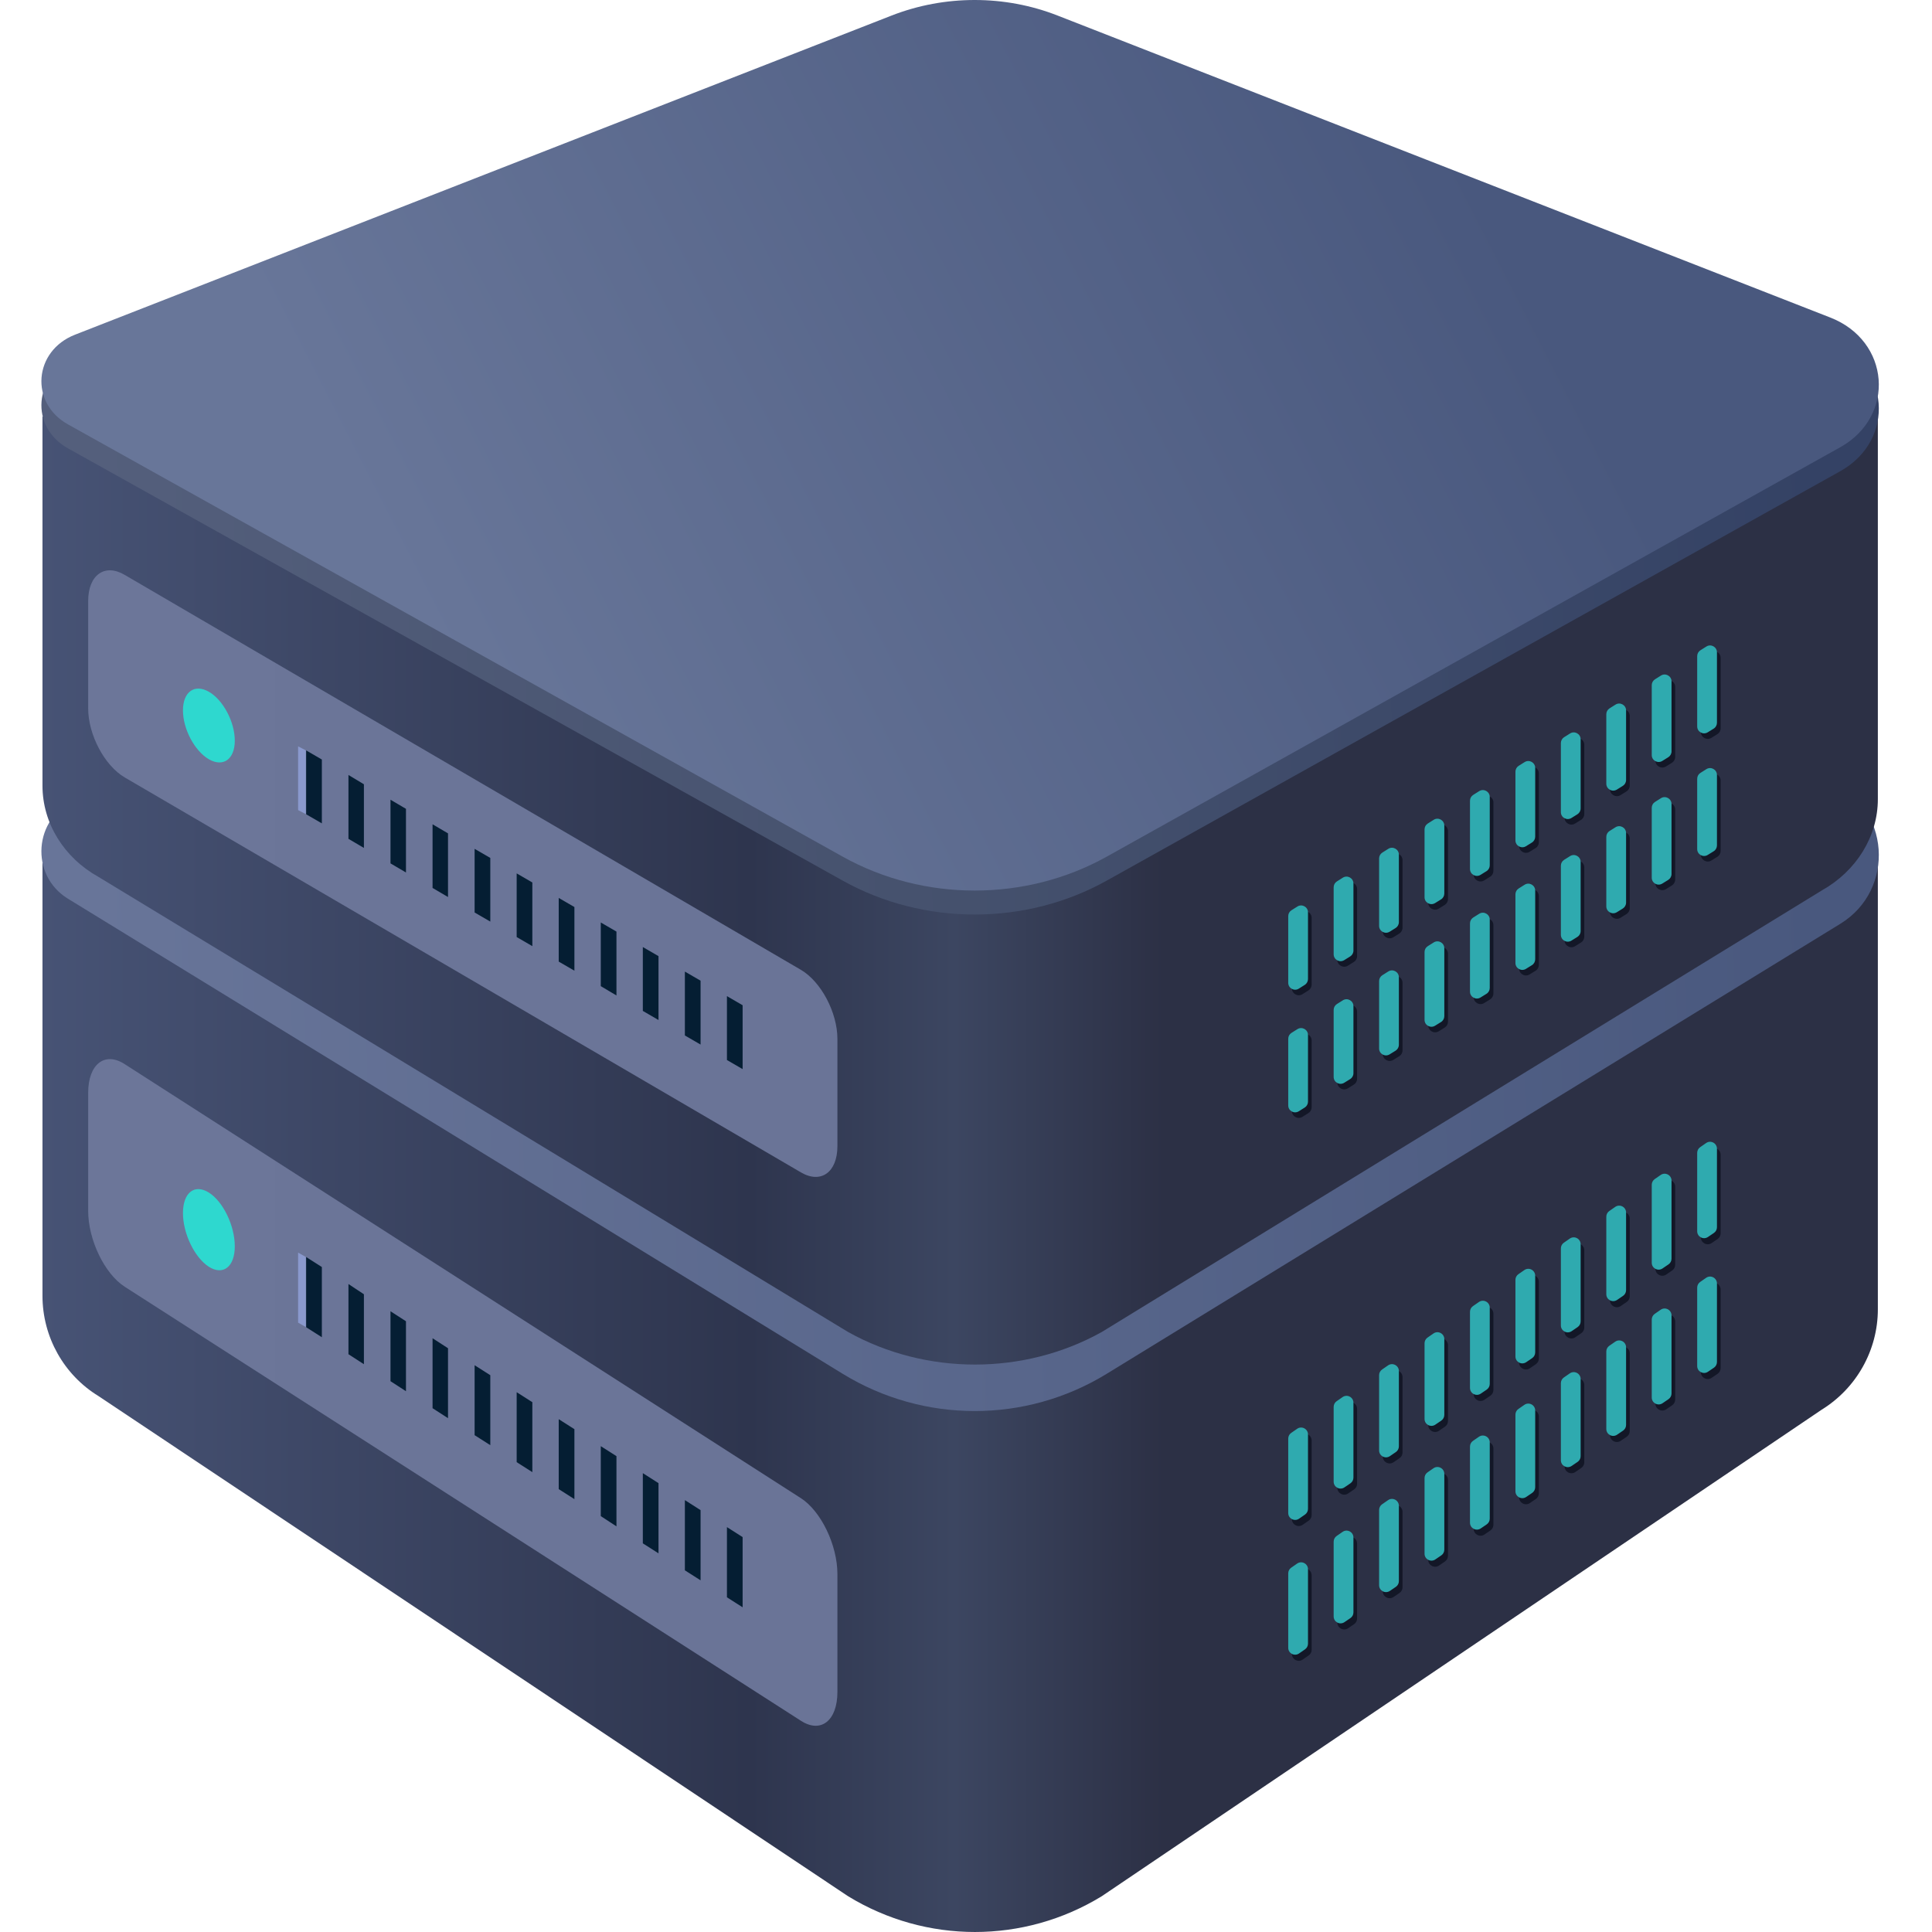 <svg width="140" height="140" viewBox="0 0 140 140" fill="none" xmlns="http://www.w3.org/2000/svg">
<g clip-path="url(#clip0)">
<path d="M3.078 62.542V93.899C3.078 96.873 4.626 99.633 7.145 101.17L61.46 137.41C67.107 140.863 74.187 140.863 79.834 137.41L132.009 102.149C134.528 100.595 136.076 97.836 136.076 94.878V62.542H3.078Z" fill="url(#paint0_linear)"/>
<path d="M133.359 66.941L80.18 99.561C74.319 103.147 66.943 103.147 61.082 99.561L4.922 65.123C2.14 63.421 2.436 59.273 5.433 57.984L64.605 32.568C68.458 30.916 72.804 30.916 76.64 32.568L132.619 56.612C136.965 58.463 137.393 64.462 133.359 66.941Z" fill="url(#paint1_linear)"/>
<path d="M93.615 114.454C93.615 114.29 93.695 114.136 93.83 114.043L94.263 113.743C94.594 113.514 95.047 113.751 95.047 114.154V119.548C95.047 119.712 94.967 119.866 94.832 119.959L94.399 120.259C94.068 120.488 93.615 120.251 93.615 119.848V114.454ZM96.908 117.576C96.908 117.978 97.357 118.215 97.689 117.989L98.121 117.695C98.258 117.602 98.34 117.447 98.34 117.282V111.857C98.34 111.454 97.887 111.217 97.555 111.446L97.123 111.746C96.988 111.839 96.908 111.993 96.908 112.157V117.576ZM100.2 115.312C100.2 115.714 100.65 115.951 100.982 115.725L101.414 115.431C101.551 115.338 101.633 115.183 101.633 115.018V109.56C101.633 109.157 101.18 108.92 100.848 109.149L100.416 109.449C100.281 109.542 100.2 109.696 100.2 109.86V115.312ZM103.493 113.032C103.493 113.433 103.943 113.671 104.275 113.445L104.707 113.151C104.844 113.058 104.926 112.903 104.926 112.737V107.247C104.926 106.843 104.473 106.606 104.141 106.836L103.709 107.135C103.574 107.228 103.493 107.382 103.493 107.546V113.032ZM106.786 110.784C106.786 111.186 107.235 111.423 107.567 111.198L108 110.903C108.137 110.81 108.218 110.655 108.218 110.49V104.966C108.218 104.563 107.765 104.326 107.434 104.555L107.002 104.855C106.867 104.948 106.786 105.102 106.786 105.266V110.784ZM110.079 108.504C110.079 108.905 110.528 109.143 110.86 108.917L111.293 108.623C111.429 108.53 111.511 108.375 111.511 108.209V102.653C111.511 102.249 111.058 102.012 110.727 102.242L110.294 102.541C110.159 102.634 110.079 102.788 110.079 102.952V108.504ZM113.372 106.256C113.372 106.658 113.821 106.896 114.153 106.67L114.585 106.375C114.722 106.282 114.804 106.127 114.804 105.962V100.372C114.804 99.969 114.351 99.732 114.02 99.961L113.587 100.26C113.452 100.354 113.372 100.508 113.372 100.672V106.256ZM116.665 103.992C116.665 104.394 117.114 104.632 117.446 104.406L117.878 104.111C118.015 104.018 118.097 103.864 118.097 103.698V98.075C118.097 97.672 117.644 97.435 117.312 97.664L116.88 97.963C116.745 98.057 116.665 98.21 116.665 98.375V103.992ZM119.957 101.712C119.957 102.113 120.407 102.351 120.739 102.125L121.171 101.831C121.308 101.738 121.39 101.583 121.39 101.418V95.762C121.39 95.358 120.937 95.121 120.605 95.351L120.173 95.65C120.038 95.743 119.957 95.897 119.957 96.061V101.712ZM123.466 93.336C123.331 93.43 123.25 93.583 123.25 93.748V99.431C123.25 99.833 123.7 100.071 124.032 99.845L124.464 99.55C124.601 99.457 124.683 99.302 124.683 99.137V93.448C124.683 93.045 124.23 92.808 123.898 93.037L123.466 93.336Z" fill="#131727"/>
<path d="M93.615 104.687C93.615 104.523 93.695 104.369 93.83 104.276L94.263 103.977C94.594 103.747 95.047 103.985 95.047 104.388V109.782C95.047 109.946 94.967 110.099 94.832 110.193L94.399 110.492C94.068 110.722 93.615 110.484 93.615 110.081V104.687ZM96.908 107.81C96.908 108.211 97.357 108.449 97.689 108.223L98.121 107.929C98.258 107.836 98.34 107.681 98.34 107.515V102.091C98.34 101.688 97.887 101.45 97.555 101.68L97.123 101.979C96.988 102.072 96.908 102.226 96.908 102.39V107.81ZM100.2 105.546C100.2 105.947 100.65 106.185 100.982 105.959L101.414 105.665C101.551 105.572 101.633 105.417 101.633 105.251V99.794C101.633 99.391 101.18 99.153 100.848 99.383L100.416 99.682C100.281 99.775 100.2 99.929 100.2 100.093V105.546ZM103.493 103.265C103.493 103.667 103.943 103.904 104.275 103.679L104.707 103.384C104.844 103.291 104.926 103.136 104.926 102.971V97.48C104.926 97.077 104.473 96.84 104.141 97.069L103.709 97.368C103.574 97.462 103.493 97.615 103.493 97.78V103.265ZM106.786 101.018C106.786 101.419 107.235 101.657 107.567 101.431L108 101.137C108.137 101.044 108.218 100.889 108.218 100.723V95.2C108.218 94.796 107.765 94.559 107.434 94.789L107.002 95.088C106.867 95.181 106.786 95.335 106.786 95.499V101.018ZM110.079 98.737C110.079 99.139 110.528 99.376 110.86 99.151L111.293 98.856C111.429 98.763 111.511 98.608 111.511 98.443V92.886C111.511 92.483 111.058 92.246 110.727 92.475L110.294 92.775C110.159 92.868 110.079 93.022 110.079 93.186V98.737ZM113.372 96.49C113.372 96.891 113.821 97.129 114.153 96.903L114.585 96.609C114.722 96.516 114.804 96.361 114.804 96.195V90.606C114.804 90.203 114.351 89.965 114.02 90.195L113.587 90.494C113.452 90.587 113.372 90.741 113.372 90.905V96.49ZM116.665 94.226C116.665 94.627 117.114 94.865 117.446 94.639L117.878 94.345C118.015 94.252 118.097 94.097 118.097 93.932V88.309C118.097 87.906 117.644 87.668 117.312 87.898L116.88 88.197C116.745 88.29 116.665 88.444 116.665 88.608V94.226ZM119.957 91.945C119.957 92.347 120.407 92.585 120.739 92.359L121.171 92.064C121.308 91.971 121.39 91.817 121.39 91.651V85.995C121.39 85.592 120.937 85.355 120.605 85.584L120.173 85.883C120.038 85.977 119.957 86.13 119.957 86.295V91.945ZM123.466 83.57C123.331 83.663 123.25 83.817 123.25 83.981V89.665C123.25 90.066 123.7 90.304 124.032 90.078L124.464 89.784C124.601 89.691 124.683 89.536 124.683 89.371V83.682C124.683 83.278 124.23 83.041 123.898 83.271L123.466 83.57Z" fill="#131727"/>
<path d="M93.35 114.011C93.35 113.847 93.43 113.694 93.565 113.6L93.997 113.301C94.329 113.071 94.782 113.309 94.782 113.712V119.106C94.782 119.27 94.701 119.424 94.567 119.517L94.134 119.816C93.803 120.046 93.35 119.809 93.35 119.405V114.011ZM96.642 117.134C96.642 117.535 97.092 117.773 97.424 117.547L97.856 117.253C97.993 117.16 98.075 117.005 98.075 116.84V111.415C98.075 111.012 97.622 110.774 97.29 111.004L96.858 111.303C96.723 111.397 96.642 111.55 96.642 111.714V117.134ZM99.935 114.87C99.935 115.271 100.385 115.509 100.717 115.283L101.149 114.989C101.286 114.896 101.368 114.741 101.368 114.576V109.118C101.368 108.715 100.915 108.477 100.583 108.707L100.151 109.006C100.016 109.1 99.935 109.253 99.935 109.417V114.87ZM103.228 112.589C103.228 112.991 103.678 113.229 104.009 113.003L104.442 112.708C104.579 112.615 104.66 112.461 104.66 112.295V106.805C104.66 106.401 104.208 106.164 103.876 106.393L103.444 106.693C103.309 106.786 103.228 106.94 103.228 107.104V112.589ZM106.521 110.342C106.521 110.743 106.97 110.981 107.302 110.755L107.735 110.461C107.871 110.368 107.953 110.213 107.953 110.048V104.524C107.953 104.121 107.5 103.883 107.169 104.113L106.736 104.412C106.601 104.506 106.521 104.659 106.521 104.823V110.342ZM109.814 108.061C109.814 108.463 110.263 108.701 110.595 108.475L111.028 108.181C111.164 108.087 111.246 107.933 111.246 107.767V102.211C111.246 101.807 110.793 101.57 110.462 101.799L110.029 102.099C109.894 102.192 109.814 102.346 109.814 102.51V108.061ZM113.107 105.814C113.107 106.216 113.556 106.453 113.888 106.227L114.32 105.933C114.457 105.84 114.539 105.685 114.539 105.52V99.93C114.539 99.527 114.086 99.289 113.754 99.519L113.322 99.818C113.187 99.912 113.107 100.065 113.107 100.229V105.814ZM116.399 103.55C116.399 103.952 116.849 104.189 117.181 103.963L117.613 103.669C117.75 103.576 117.832 103.421 117.832 103.256V97.633C117.832 97.23 117.379 96.992 117.047 97.222L116.615 97.521C116.48 97.615 116.399 97.768 116.399 97.932V103.55ZM119.692 101.27C119.692 101.671 120.142 101.909 120.474 101.683L120.906 101.389C121.043 101.296 121.125 101.141 121.125 100.975V95.32C121.125 94.916 120.672 94.679 120.34 94.908L119.908 95.208C119.773 95.301 119.692 95.455 119.692 95.619V101.27ZM123.201 92.894C123.066 92.987 122.985 93.141 122.985 93.305V98.989C122.985 99.391 123.435 99.628 123.766 99.402L124.199 99.108C124.336 99.015 124.417 98.86 124.417 98.695V93.006C124.417 92.603 123.965 92.365 123.633 92.595L123.201 92.894Z" fill="#2FAAAF"/>
<path d="M93.35 104.245C93.35 104.081 93.43 103.927 93.565 103.834L93.997 103.535C94.329 103.305 94.782 103.542 94.782 103.946V109.34C94.782 109.504 94.701 109.657 94.567 109.751L94.134 110.05C93.803 110.279 93.35 110.042 93.35 109.639V104.245ZM96.642 107.367C96.642 107.769 97.092 108.007 97.424 107.781L97.856 107.486C97.993 107.393 98.075 107.239 98.075 107.073V101.649C98.075 101.245 97.622 101.008 97.29 101.237L96.858 101.537C96.723 101.63 96.642 101.784 96.642 101.948V107.367ZM99.935 105.103C99.935 105.505 100.385 105.743 100.717 105.517L101.149 105.222C101.286 105.129 101.368 104.975 101.368 104.809V99.352C101.368 98.948 100.915 98.711 100.583 98.941L100.151 99.24C100.016 99.333 99.935 99.487 99.935 99.651V105.103ZM103.228 102.823C103.228 103.224 103.678 103.462 104.009 103.236L104.442 102.942C104.579 102.849 104.66 102.694 104.66 102.529V97.038C104.66 96.635 104.208 96.397 103.876 96.627L103.444 96.926C103.309 97.02 103.228 97.173 103.228 97.337V102.823ZM106.521 100.575C106.521 100.977 106.97 101.215 107.302 100.989L107.735 100.695C107.871 100.601 107.953 100.447 107.953 100.281V94.758C107.953 94.354 107.5 94.117 107.169 94.347L106.736 94.646C106.601 94.739 106.521 94.893 106.521 95.057V100.575ZM109.814 98.295C109.814 98.697 110.263 98.934 110.595 98.708L111.028 98.414C111.164 98.321 111.246 98.166 111.246 98.001V92.444C111.246 92.041 110.793 91.803 110.462 92.033L110.029 92.332C109.894 92.426 109.814 92.579 109.814 92.743V98.295ZM113.107 96.048C113.107 96.449 113.556 96.687 113.888 96.461L114.32 96.167C114.457 96.073 114.539 95.919 114.539 95.753V90.164C114.539 89.76 114.086 89.523 113.754 89.752L113.322 90.052C113.187 90.145 113.107 90.299 113.107 90.463V96.048ZM116.399 93.784C116.399 94.185 116.849 94.423 117.181 94.197L117.613 93.903C117.75 93.809 117.832 93.655 117.832 93.489V87.867C117.832 87.463 117.379 87.226 117.047 87.455L116.615 87.755C116.48 87.848 116.399 88.002 116.399 88.166V93.784ZM119.692 91.503C119.692 91.905 120.142 92.142 120.474 91.916L120.906 91.622C121.043 91.529 121.125 91.374 121.125 91.209V85.553C121.125 85.15 120.672 84.912 120.34 85.142L119.908 85.441C119.773 85.535 119.692 85.688 119.692 85.852V91.503ZM123.201 83.128C123.066 83.221 122.985 83.375 122.985 83.539V89.223C122.985 89.624 123.435 89.862 123.766 89.636L124.199 89.342C124.336 89.249 124.417 89.094 124.417 88.928V83.24C124.417 82.836 123.965 82.599 123.633 82.828L123.201 83.128Z" fill="#2FAAAF"/>
<path d="M58.031 124.69L9.041 93.244C7.575 92.303 6.389 89.841 6.389 87.741V79.196C6.389 77.114 7.592 76.173 9.041 77.114L58.031 108.56C59.496 109.501 60.682 111.963 60.682 114.063V122.608C60.682 124.69 59.48 125.631 58.031 124.69Z" fill="url(#paint2_linear)"/>
<path d="M22.186 96.177L23.323 96.901V91.814L22.186 91.09V96.177Z" fill="#051E33"/>
<path d="M25.25 98.132L26.37 98.856V93.787L25.25 93.045V98.132Z" fill="#051E33"/>
<path d="M28.297 100.087L29.418 100.812V95.743L28.297 95.019V100.087Z" fill="#051E33"/>
<path d="M31.345 102.043L32.465 102.767V97.698L31.345 96.974V102.043Z" fill="#051E33"/>
<path d="M34.392 103.998L35.529 104.722V99.653L34.392 98.929V103.998Z" fill="#051E33"/>
<path d="M37.44 105.953L38.576 106.677V101.608L37.44 100.884V105.953Z" fill="#051E33"/>
<path d="M40.487 107.908L41.624 108.632V103.563L40.487 102.839V107.908Z" fill="#051E33"/>
<path d="M43.535 109.863L44.671 110.606V105.518L43.535 104.794V109.863Z" fill="#051E33"/>
<path d="M46.582 111.837L47.718 112.561V107.474L46.582 106.75V111.837Z" fill="#051E33"/>
<path d="M49.629 113.792L50.766 114.516V109.429L49.629 108.705V113.792Z" fill="#051E33"/>
<path d="M52.677 110.66V115.747L53.813 116.471V111.384L52.677 110.66Z" fill="#051E33"/>
<path d="M22.163 91.086V96.163L21.601 95.844V90.767L22.163 91.086Z" fill="#8A99CD"/>
<path d="M17.014 90.312C17.014 91.796 16.174 92.448 15.136 91.796C14.098 91.126 13.258 89.388 13.258 87.904C13.258 86.419 14.098 85.768 15.136 86.419C16.174 87.071 17.014 88.827 17.014 90.312Z" fill="#2ED8CF"/>
<path d="M3.078 30.183V56.933C3.078 59.64 4.626 62.151 7.145 63.549L61.46 96.524C67.107 99.667 74.187 99.667 79.834 96.524L132.009 64.528C134.528 63.115 136.076 60.604 136.076 57.912V30.183H3.078Z" fill="url(#paint3_linear)"/>
<path d="M133.359 34.141L80.18 63.823C74.319 67.086 66.943 67.086 61.082 63.823L4.922 32.487C2.14 30.938 2.436 27.164 5.433 25.991L64.605 2.865C68.458 1.361 72.804 1.361 76.64 2.865L132.619 24.743C136.965 26.427 137.393 31.885 133.359 34.141Z" fill="url(#paint4_linear)"/>
<path d="M133.359 32.404L80.18 62.086C74.319 65.349 66.943 65.349 61.082 62.086L4.922 30.75C2.14 29.201 2.436 25.427 5.433 24.254L64.605 1.128C68.458 -0.376 72.804 -0.376 76.64 1.128L132.619 23.006C136.965 24.69 137.393 30.148 133.359 32.404Z" fill="url(#paint5_linear)"/>
<path d="M93.615 75.674C93.615 75.502 93.703 75.342 93.848 75.251L94.281 74.978C94.614 74.769 95.047 75.008 95.047 75.401V80.234C95.047 80.406 94.959 80.566 94.814 80.657L94.381 80.93C94.048 81.139 93.615 80.9 93.615 80.507V75.674ZM96.908 78.44C96.908 78.831 97.338 79.071 97.671 78.865L98.103 78.597C98.25 78.506 98.34 78.345 98.34 78.172V73.311C98.34 72.918 97.906 72.679 97.573 72.888L97.141 73.161C96.996 73.252 96.908 73.412 96.908 73.584V78.44ZM100.2 76.38C100.2 76.771 100.631 77.011 100.964 76.805L101.396 76.537C101.543 76.446 101.633 76.285 101.633 76.112V71.221C101.633 70.828 101.199 70.588 100.866 70.798L100.434 71.071C100.289 71.162 100.2 71.322 100.2 71.494V76.38ZM103.493 74.305C103.493 74.696 103.923 74.936 104.257 74.73L104.689 74.462C104.836 74.371 104.926 74.21 104.926 74.037V69.116C104.926 68.723 104.492 68.483 104.159 68.693L103.727 68.966C103.581 69.057 103.493 69.217 103.493 69.388V74.305ZM106.786 72.26C106.786 72.651 107.216 72.891 107.549 72.685L107.982 72.417C108.129 72.326 108.218 72.165 108.218 71.992V67.041C108.218 66.648 107.785 66.408 107.452 66.618L107.02 66.89C106.874 66.982 106.786 67.142 106.786 67.314V72.26ZM110.079 70.184C110.079 70.576 110.509 70.816 110.842 70.61L111.275 70.342C111.422 70.251 111.511 70.09 111.511 69.917V64.936C111.511 64.543 111.078 64.303 110.745 64.513L110.312 64.785C110.167 64.877 110.079 65.037 110.079 65.208V70.184ZM113.372 68.14C113.372 68.531 113.802 68.771 114.135 68.565L114.567 68.297C114.715 68.206 114.804 68.045 114.804 67.872V62.861C114.804 62.468 114.371 62.228 114.038 62.438L113.605 62.71C113.46 62.802 113.372 62.962 113.372 63.133V68.14ZM116.665 66.08C116.665 66.471 117.095 66.711 117.428 66.505L117.86 66.237C118.007 66.146 118.097 65.985 118.097 65.812V60.771C118.097 60.377 117.663 60.138 117.33 60.348L116.898 60.62C116.753 60.712 116.665 60.871 116.665 61.043V66.08ZM119.957 64.004C119.957 64.396 120.388 64.636 120.721 64.43L121.153 64.162C121.3 64.071 121.39 63.91 121.39 63.737V58.666C121.39 58.272 120.956 58.033 120.623 58.243L120.191 58.515C120.046 58.607 119.957 58.766 119.957 58.938V64.004ZM123.484 56.41C123.338 56.502 123.25 56.661 123.25 56.833V61.929C123.25 62.321 123.68 62.561 124.014 62.355L124.446 62.087C124.593 61.996 124.683 61.835 124.683 61.662V56.561C124.683 56.167 124.249 55.928 123.916 56.138L123.484 56.41Z" fill="#131727"/>
<path d="M93.615 66.787C93.615 66.615 93.703 66.456 93.848 66.364L94.281 66.092C94.614 65.882 95.047 66.121 95.047 66.515V71.348C95.047 71.519 94.959 71.679 94.814 71.771L94.381 72.043C94.048 72.253 93.615 72.013 93.615 71.62V66.787ZM96.908 69.553C96.908 69.945 97.338 70.184 97.671 69.978L98.103 69.71C98.25 69.619 98.34 69.458 98.34 69.285V64.425C98.34 64.031 97.906 63.792 97.573 64.002L97.141 64.274C96.996 64.366 96.908 64.525 96.908 64.697V69.553ZM100.2 67.493C100.2 67.885 100.631 68.124 100.964 67.918L101.396 67.65C101.543 67.559 101.633 67.398 101.633 67.225V62.335C101.633 61.941 101.199 61.702 100.866 61.912L100.434 62.184C100.289 62.276 100.2 62.435 100.2 62.607V67.493ZM103.493 65.418C103.493 65.81 103.923 66.049 104.257 65.843L104.689 65.575C104.836 65.484 104.926 65.323 104.926 65.15V60.23C104.926 59.836 104.492 59.597 104.159 59.806L103.727 60.079C103.581 60.17 103.493 60.33 103.493 60.502V65.418ZM106.786 63.373C106.786 63.765 107.216 64.004 107.549 63.798L107.982 63.53C108.129 63.439 108.218 63.278 108.218 63.105V58.155C108.218 57.761 107.785 57.522 107.452 57.731L107.02 58.004C106.874 58.095 106.786 58.255 106.786 58.427V63.373ZM110.079 61.298C110.079 61.69 110.509 61.929 110.842 61.723L111.275 61.455C111.422 61.364 111.511 61.203 111.511 61.03V56.05C111.511 55.656 111.078 55.417 110.745 55.626L110.312 55.899C110.167 55.99 110.079 56.15 110.079 56.322V61.298ZM113.372 59.253C113.372 59.645 113.802 59.884 114.135 59.678L114.567 59.41C114.715 59.319 114.804 59.158 114.804 58.985V53.974C114.804 53.581 114.371 53.342 114.038 53.551L113.605 53.824C113.46 53.915 113.372 54.075 113.372 54.247V59.253ZM116.665 57.193C116.665 57.585 117.095 57.824 117.428 57.618L117.86 57.35C118.007 57.259 118.097 57.098 118.097 56.925V51.884C118.097 51.491 117.663 51.252 117.33 51.461L116.898 51.734C116.753 51.825 116.665 51.985 116.665 52.157V57.193ZM119.957 55.118C119.957 55.51 120.388 55.749 120.721 55.543L121.153 55.275C121.3 55.184 121.39 55.023 121.39 54.85V49.779C121.39 49.386 120.956 49.147 120.623 49.356L120.191 49.629C120.046 49.72 119.957 49.88 119.957 50.052V55.118ZM123.484 47.523C123.338 47.615 123.25 47.775 123.25 47.947V53.043C123.25 53.435 123.68 53.674 124.014 53.468L124.446 53.2C124.593 53.109 124.683 52.948 124.683 52.775V47.674C124.683 47.281 124.249 47.041 123.916 47.251L123.484 47.523Z" fill="#131727"/>
<path d="M93.35 75.272C93.35 75.1 93.438 74.94 93.583 74.848L94.016 74.576C94.349 74.366 94.782 74.606 94.782 74.999V79.832C94.782 80.004 94.694 80.163 94.549 80.255L94.116 80.527C93.783 80.737 93.35 80.498 93.35 80.104V75.272ZM96.642 78.037C96.642 78.429 97.073 78.669 97.406 78.462L97.838 78.195C97.985 78.103 98.075 77.942 98.075 77.769V72.909C98.075 72.516 97.641 72.276 97.308 72.486L96.876 72.758C96.731 72.85 96.642 73.01 96.642 73.181V78.037ZM99.935 75.977C99.935 76.369 100.365 76.609 100.699 76.402L101.131 76.135C101.278 76.043 101.368 75.882 101.368 75.709V70.819C101.368 70.425 100.934 70.186 100.601 70.396L100.169 70.668C100.023 70.76 99.935 70.919 99.935 71.091V75.977ZM103.228 73.902C103.228 74.294 103.658 74.534 103.991 74.327L104.424 74.059C104.571 73.968 104.66 73.808 104.66 73.634V68.714C104.66 68.32 104.227 68.081 103.894 68.291L103.462 68.563C103.316 68.655 103.228 68.814 103.228 68.986V73.902ZM106.521 71.857C106.521 72.249 106.951 72.489 107.284 72.282L107.717 72.014C107.864 71.923 107.953 71.763 107.953 71.589V66.639C107.953 66.245 107.52 66.006 107.187 66.216L106.754 66.488C106.609 66.58 106.521 66.739 106.521 66.911V71.857ZM109.814 69.782C109.814 70.174 110.244 70.414 110.577 70.207L111.009 69.939C111.157 69.848 111.246 69.688 111.246 69.514V64.534C111.246 64.14 110.813 63.901 110.48 64.111L110.047 64.383C109.902 64.475 109.814 64.634 109.814 64.806V69.782ZM113.107 67.737C113.107 68.129 113.537 68.369 113.87 68.162L114.302 67.894C114.449 67.803 114.539 67.642 114.539 67.469V62.459C114.539 62.065 114.105 61.826 113.773 62.036L113.34 62.308C113.195 62.4 113.107 62.559 113.107 62.731V67.737ZM116.399 65.677C116.399 66.069 116.83 66.309 117.163 66.102L117.595 65.835C117.742 65.743 117.832 65.582 117.832 65.409V60.369C117.832 59.975 117.398 59.736 117.065 59.946L116.633 60.218C116.488 60.309 116.399 60.469 116.399 60.641V65.677ZM119.692 63.602C119.692 63.994 120.122 64.234 120.456 64.027L120.888 63.76C121.035 63.668 121.125 63.508 121.125 63.334V58.264C121.125 57.87 120.691 57.631 120.358 57.84L119.926 58.113C119.78 58.204 119.692 58.364 119.692 58.536V63.602ZM123.219 56.008C123.073 56.099 122.985 56.259 122.985 56.431V61.527C122.985 61.919 123.415 62.158 123.748 61.952L124.181 61.684C124.328 61.593 124.417 61.432 124.417 61.259V56.158C124.417 55.765 123.984 55.526 123.651 55.735L123.219 56.008Z" fill="#2FAAAF"/>
<path d="M93.35 66.385C93.35 66.213 93.438 66.053 93.583 65.962L94.016 65.689C94.349 65.48 94.782 65.719 94.782 66.112V70.945C94.782 71.117 94.694 71.277 94.549 71.368L94.116 71.641C93.783 71.85 93.35 71.611 93.35 71.218V66.385ZM96.642 69.151C96.642 69.542 97.073 69.782 97.406 69.576L97.838 69.308C97.985 69.217 98.075 69.056 98.075 68.883V64.022C98.075 63.629 97.641 63.39 97.308 63.599L96.876 63.872C96.731 63.963 96.642 64.123 96.642 64.295V69.151ZM99.935 67.091C99.935 67.482 100.365 67.722 100.699 67.516L101.131 67.248C101.278 67.157 101.368 66.996 101.368 66.823V61.932C101.368 61.539 100.934 61.3 100.601 61.509L100.169 61.782C100.023 61.873 99.935 62.033 99.935 62.205V67.091ZM103.228 65.016C103.228 65.407 103.658 65.647 103.991 65.441L104.424 65.173C104.571 65.082 104.66 64.921 104.66 64.748V59.827C104.66 59.434 104.227 59.194 103.894 59.404L103.462 59.676C103.316 59.768 103.228 59.928 103.228 60.1V65.016ZM106.521 62.971C106.521 63.362 106.951 63.602 107.284 63.396L107.717 63.128C107.864 63.037 107.953 62.876 107.953 62.703V57.752C107.953 57.359 107.52 57.119 107.187 57.329L106.754 57.602C106.609 57.693 106.521 57.853 106.521 58.025V62.971ZM109.814 60.896C109.814 61.287 110.244 61.527 110.577 61.321L111.009 61.053C111.157 60.962 111.246 60.801 111.246 60.628V55.647C111.246 55.254 110.813 55.014 110.48 55.224L110.047 55.496C109.902 55.588 109.814 55.748 109.814 55.919V60.896ZM113.107 58.851C113.107 59.242 113.537 59.482 113.87 59.276L114.302 59.008C114.449 58.917 114.539 58.756 114.539 58.583V53.572C114.539 53.179 114.105 52.939 113.773 53.149L113.34 53.421C113.195 53.513 113.107 53.673 113.107 53.844V58.851ZM116.399 56.791C116.399 57.182 116.83 57.422 117.163 57.216L117.595 56.948C117.742 56.857 117.832 56.696 117.832 56.523V51.482C117.832 51.089 117.398 50.849 117.065 51.059L116.633 51.331C116.488 51.423 116.399 51.583 116.399 51.754V56.791ZM119.692 54.716C119.692 55.107 120.122 55.347 120.456 55.141L120.888 54.873C121.035 54.782 121.125 54.621 121.125 54.448V49.377C121.125 48.983 120.691 48.744 120.358 48.954L119.926 49.226C119.78 49.318 119.692 49.477 119.692 49.649V54.716ZM123.219 47.121C123.073 47.213 122.985 47.372 122.985 47.544V52.641C122.985 53.032 123.415 53.272 123.748 53.066L124.181 52.798C124.328 52.707 124.417 52.546 124.417 52.373V47.272C124.417 46.878 123.984 46.639 123.651 46.849L123.219 47.121Z" fill="#2FAAAF"/>
<path d="M58.031 84.951L9.041 56.338C7.575 55.481 6.389 53.241 6.389 51.33V43.555C6.389 41.661 7.592 40.804 9.041 41.661L58.031 70.274C59.496 71.13 60.682 73.37 60.682 75.281V83.056C60.682 84.951 59.48 85.807 58.031 84.951Z" fill="url(#paint6_linear)"/>
<path d="M22.186 59.006L23.323 59.665V55.037L22.186 54.378V59.006Z" fill="#051E33"/>
<path d="M25.25 60.785L26.37 61.444V56.832L25.25 56.157V60.785Z" fill="#051E33"/>
<path d="M28.297 62.565L29.418 63.223V58.611L28.297 57.952V62.565Z" fill="#051E33"/>
<path d="M31.345 64.344L32.465 65.002V60.39L31.345 59.731V64.344Z" fill="#051E33"/>
<path d="M34.392 66.123L35.529 66.781V62.169L34.392 61.51V66.123Z" fill="#051E33"/>
<path d="M37.44 67.902L38.576 68.561V63.948L37.44 63.289V67.902Z" fill="#051E33"/>
<path d="M40.487 69.681L41.624 70.34V65.727L40.487 65.068V69.681Z" fill="#051E33"/>
<path d="M43.535 71.46L44.671 72.135V67.506L43.535 66.847V71.46Z" fill="#051E33"/>
<path d="M46.582 73.255L47.718 73.914V69.285L46.582 68.626V73.255Z" fill="#051E33"/>
<path d="M49.629 75.034L50.766 75.693V71.064L49.629 70.405V75.034Z" fill="#051E33"/>
<path d="M52.677 72.184V76.813L53.813 77.472V72.843L52.677 72.184Z" fill="#051E33"/>
<path d="M22.163 54.374V58.994L21.601 58.703V54.083L22.163 54.374Z" fill="#8A99CD"/>
<path d="M17.014 53.669C17.014 55.02 16.174 55.613 15.136 55.02C14.098 54.411 13.258 52.829 13.258 51.478C13.258 50.128 14.098 49.535 15.136 50.128C16.174 50.721 17.014 52.319 17.014 53.669Z" fill="#2ED8CF"/>
</g>
<defs>
<linearGradient id="paint0_linear" x1="2.898" y1="102.25" x2="129.581" y2="102.25" gradientUnits="userSpaceOnUse">
<stop stop-color="#475375"/>
<stop offset="0.406" stop-color="#2E354E"/>
<stop offset="0.523" stop-color="#3C4661"/>
<stop offset="0.643" stop-color="#2C3045"/>
</linearGradient>
<linearGradient id="paint1_linear" x1="6.329" y1="60.92" x2="132.343" y2="58.078" gradientUnits="userSpaceOnUse">
<stop stop-color="#687599"/>
<stop offset="0.526" stop-color="#58668B"/>
<stop offset="0.995" stop-color="#49587E"/>
</linearGradient>
<linearGradient id="paint2_linear" x1="6.389" y1="100.902" x2="60.682" y2="100.902" gradientUnits="userSpaceOnUse">
<stop stop-color="#6C7699"/>
<stop offset="1" stop-color="#6A7497"/>
</linearGradient>
<linearGradient id="paint3_linear" x1="2.898" y1="64.532" x2="129.581" y2="64.532" gradientUnits="userSpaceOnUse">
<stop stop-color="#475375"/>
<stop offset="0.406" stop-color="#2E354E"/>
<stop offset="0.523" stop-color="#3C4661"/>
<stop offset="0.643" stop-color="#2C3045"/>
</linearGradient>
<linearGradient id="paint4_linear" x1="6.329" y1="28.663" x2="132.33" y2="25.539" gradientUnits="userSpaceOnUse">
<stop stop-color="#545F7C"/>
<stop offset="0.495" stop-color="#45516D"/>
<stop offset="0.995" stop-color="#344265"/>
</linearGradient>
<linearGradient id="paint5_linear" x1="30.902" y1="45.525" x2="104.662" y2="7.529" gradientUnits="userSpaceOnUse">
<stop stop-color="#687699"/>
<stop offset="0.995" stop-color="#49587E"/>
</linearGradient>
<linearGradient id="paint6_linear" x1="6.389" y1="63.306" x2="60.682" y2="63.306" gradientUnits="userSpaceOnUse">
<stop stop-color="#6C7699"/>
<stop offset="1" stop-color="#6A7497"/>
</linearGradient>
<clipPath id="clip0">
<rect x="3" width="133.15" height="140" fill="white"/>
</clipPath>
</defs>
</svg>
